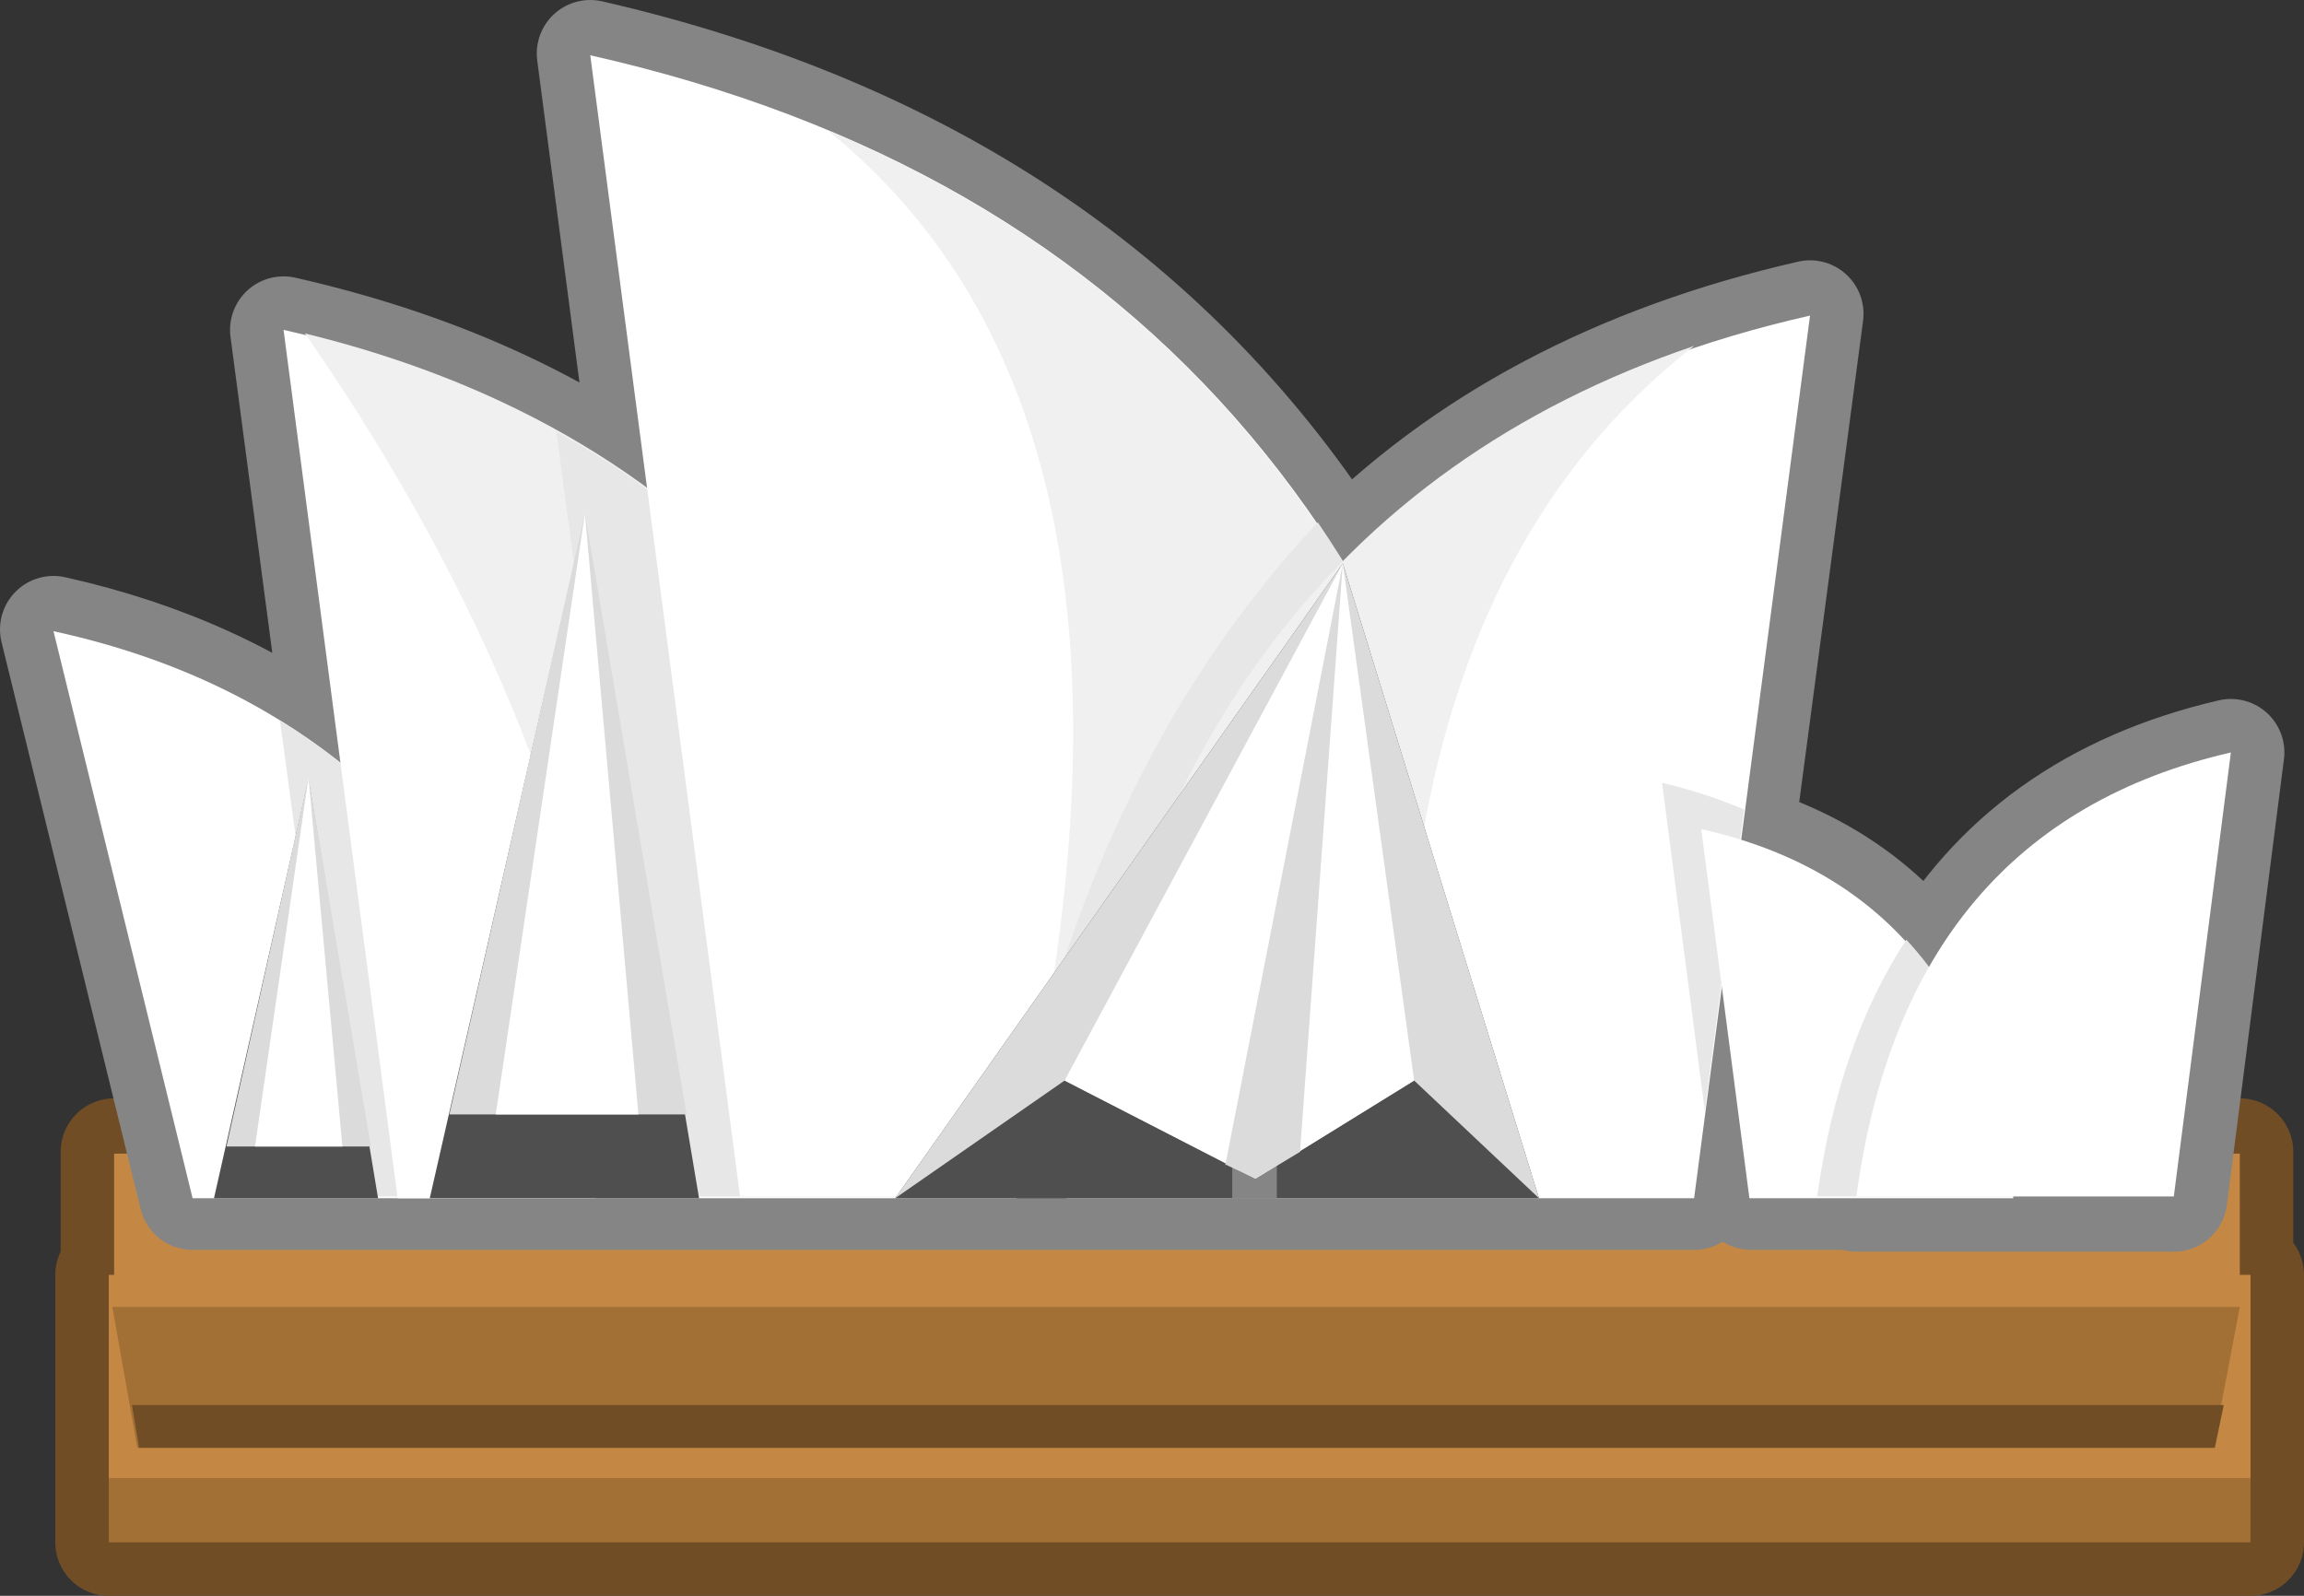<?xml version="1.0" encoding="UTF-8" standalone="no"?>
<svg xmlns:xlink="http://www.w3.org/1999/xlink" height="44.75px" width="64.6px" xmlns="http://www.w3.org/2000/svg">
  <rect width="100%" height="100%" fill="#333333" stroke="none"/>
  <g transform="matrix(1.0, 0.0, 0.0, 1.0, 1.1, 1.6)">
    <path d="M62.0 39.85 L62.0 41.65 1.95 41.65 1.95 39.85 62.0 39.85 1.95 39.85 1.95 34.15 2.1 34.15 2.1 30.7 61.7 30.7 61.7 34.15 62.0 34.15 62.0 39.85 M61.0 38.95 L61.7 35.0 2.1 35.0 2.8 38.95 61.0 38.95 2.8 38.95 2.1 35.0 61.7 35.0 61.0 38.95" fill="#714d25" fill-rule="evenodd" stroke="none"/>
    <path d="M1.95 39.85 L1.95 41.65 62.0 41.65 62.0 39.85 1.95 39.85 1.95 34.15 2.1 34.15 2.1 30.7 61.7 30.7 61.7 34.15 62.0 34.15 62.0 39.85 M61.0 38.95 L2.8 38.95 2.1 35.0 61.7 35.0 61.0 38.95" fill="none" stroke="#714d25" stroke-linecap="round" stroke-linejoin="round" stroke-width="3.0"/>
    <path d="M1.95 41.1 L1.95 34.15 62.0 34.15 62.0 41.1 1.95 41.1" fill="#c48844" fill-rule="evenodd" stroke="none"/>
    <path d="M2.1 35.05 L61.7 35.05 61.7 30.75 2.1 30.75 2.1 35.05" fill="#c48844" fill-rule="evenodd" stroke="none"/>
    <path d="M27.4 31.95 L19.65 31.95 15.6 31.95 10.05 31.95 4.3 31.95 0.4 16.05 Q5.1 17.1 8.45 19.75 L6.85 7.65 Q12.8 9.0 17.05 12.1 L15.45 -0.1 Q29.6 3.15 36.55 14.15 41.55 9.05 49.65 7.2 L47.7 21.9 Q51.05 22.9 53.0 25.55 55.65 20.85 61.45 19.5 L59.85 32.0 50.95 32.0 50.95 31.95 48.0 31.95 47.2 25.95 46.4 31.95 42.45 31.95 28.75 31.95 27.4 31.95" fill="#ffffff" fill-rule="evenodd" stroke="none"/>
    <path d="M27.4 31.95 L19.65 31.95 15.6 31.95 10.05 31.95 4.3 31.95 0.4 16.05 Q5.1 17.1 8.45 19.75 L6.85 7.65 Q12.8 9.0 17.05 12.1 L15.45 -0.1 Q29.6 3.15 36.55 14.15 41.55 9.05 49.65 7.2 L47.7 21.9 Q51.05 22.9 53.0 25.55 55.65 20.85 61.45 19.5 L59.85 32.0 50.95 32.0 50.95 31.95 48.0 31.95 47.2 25.95 46.4 31.95 42.45 31.95 28.75 31.95 27.4 31.95 Z" fill="none" stroke="#858585" stroke-linecap="round" stroke-linejoin="round" stroke-width="3.0"/>
    <path d="M0.4 16.1 Q12.35 18.7 15.6 32.0 L4.3 32.0 0.4 16.1" fill="#ffffff" fill-rule="evenodd" stroke="none"/>
    <path d="M15.6 31.95 L8.55 31.95 6.75 18.6 Q13.35 22.65 15.6 31.95" fill="#e7e7e7" fill-rule="evenodd" stroke="none"/>
    <path d="M6.85 7.65 Q24.7 11.7 27.4 32.0 L10.05 32.0 6.85 7.65" fill="#ffffff" fill-rule="evenodd" stroke="none"/>
    <path d="M16.5 31.95 Q15.75 19.7 7.45 7.75 24.8 12.0 27.4 31.95 L16.5 31.95" fill="#f0f0f0" fill-rule="evenodd" stroke="none"/>
    <path d="M14.5 10.5 Q25.35 16.5 27.4 31.95 L17.35 31.95 14.5 10.5" fill="#e7e7e7" fill-rule="evenodd" stroke="none"/>
    <path d="M15.45 -0.05 Q38.95 5.25 42.45 31.95 L19.65 31.95 15.45 -0.05" fill="#ffffff" fill-rule="evenodd" stroke="none"/>
    <path d="M27.2 31.95 Q32.5 10.45 22.1 2.05 39.45 9.3 42.45 31.95 L27.2 31.95" fill="#f0f0f0" fill-rule="evenodd" stroke="none"/>
    <path d="M27.05 31.95 Q29.2 20.1 35.85 13.05 40.95 20.55 42.45 31.95 L27.05 31.95" fill="#e7e7e7" fill-rule="evenodd" stroke="none"/>
    <path d="M49.65 7.25 Q31.5 11.35 28.8 32.0 L46.4 32.0 49.65 7.25" fill="#ffffff" fill-rule="evenodd" stroke="none"/>
    <path d="M38.25 28.6 L38.35 31.95 28.75 31.95 Q31.25 13.25 46.4 8.1 38.25 14.45 38.25 28.6" fill="#f0f0f0" fill-rule="evenodd" stroke="none"/>
    <path d="M47.8 21.1 L46.7 29.55 45.5 20.35 Q46.75 20.65 47.8 21.1" fill="#e7e7e7" fill-rule="evenodd" stroke="none"/>
    <path d="M46.6 21.65 Q54.2 23.35 55.35 32.0 L47.95 32.0 46.6 21.65" fill="#ffffff" fill-rule="evenodd" stroke="none"/>
    <path d="M55.35 31.95 L49.85 31.95 Q50.45 27.65 52.35 24.75 54.8 27.4 55.35 31.95" fill="#e7e7e7" fill-rule="evenodd" stroke="none"/>
    <path d="M61.45 19.5 Q52.35 21.6 50.95 31.95 L59.85 31.95 61.45 19.5" fill="#ffffff" fill-rule="evenodd" stroke="none"/>
    <path d="M2.05 35.05 L61.7 35.05 60.95 39.0 2.75 39.0 2.05 35.05" fill="#a26f35" fill-rule="evenodd" stroke="none"/>
    <path d="M2.6 37.8 L61.25 37.8 61.0 39.0 2.8 39.0 2.6 37.8" fill="#714d25" fill-rule="evenodd" stroke="none"/>
    <path d="M1.95 41.65 L1.95 39.85 62.0 39.85 62.0 41.65 1.95 41.65" fill="#a26f35" fill-rule="evenodd" stroke="none"/>
    <path d="M36.55 14.2 L42.05 32.0 28.75 32.0 24.0 32.0 36.55 14.2" fill="#4f4f4f" fill-rule="evenodd" stroke="none"/>
    <path d="M34.7 29.95 L34.7 32.0 33.45 32.0 33.45 29.95 34.7 29.95" fill="#858585" fill-rule="evenodd" stroke="none"/>
    <path d="M28.75 28.7 L24.0 32.0 36.55 14.2 42.05 32.0 38.55 28.7 34.1 31.45 28.75 28.7" fill="#dbdbdb" fill-rule="evenodd" stroke="none"/>
    <path d="M36.55 14.2 L38.55 28.7 34.1 31.45 28.75 28.7 36.55 14.2" fill="#ffffff" fill-rule="evenodd" stroke="none"/>
    <path d="M34.1 31.45 L33.25 31.05 33.25 31.1 36.55 14.2 35.35 30.7 34.1 31.45" fill="#dbdbdb" fill-rule="evenodd" stroke="none"/>
    <path d="M15.3 12.9 L18.5 32.0 12.95 32.0 10.95 32.0 15.3 12.9" fill="#4f4f4f" fill-rule="evenodd" stroke="none"/>
    <path d="M15.3 12.8 L18.15 29.65 12.95 29.65 11.5 29.65 15.3 12.8" fill="#dbdbdb" fill-rule="evenodd" stroke="none"/>
    <path d="M14.3 29.65 L12.8 29.65 15.3 12.8 16.8 29.65 14.3 29.65" fill="#ffffff" fill-rule="evenodd" stroke="none"/>
    <path d="M7.55 20.25 L9.5 32.0 6.1 32.0 4.9 32.0 7.55 20.25" fill="#4f4f4f" fill-rule="evenodd" stroke="none"/>
    <path d="M7.55 20.2 L9.3 30.55 6.15 30.55 5.25 30.55 7.55 20.2" fill="#dbdbdb" fill-rule="evenodd" stroke="none"/>
    <path d="M6.95 30.55 L6.05 30.55 7.55 20.2 8.5 30.55 6.95 30.55" fill="#ffffff" fill-rule="evenodd" stroke="none"/>
  </g>
</svg>
